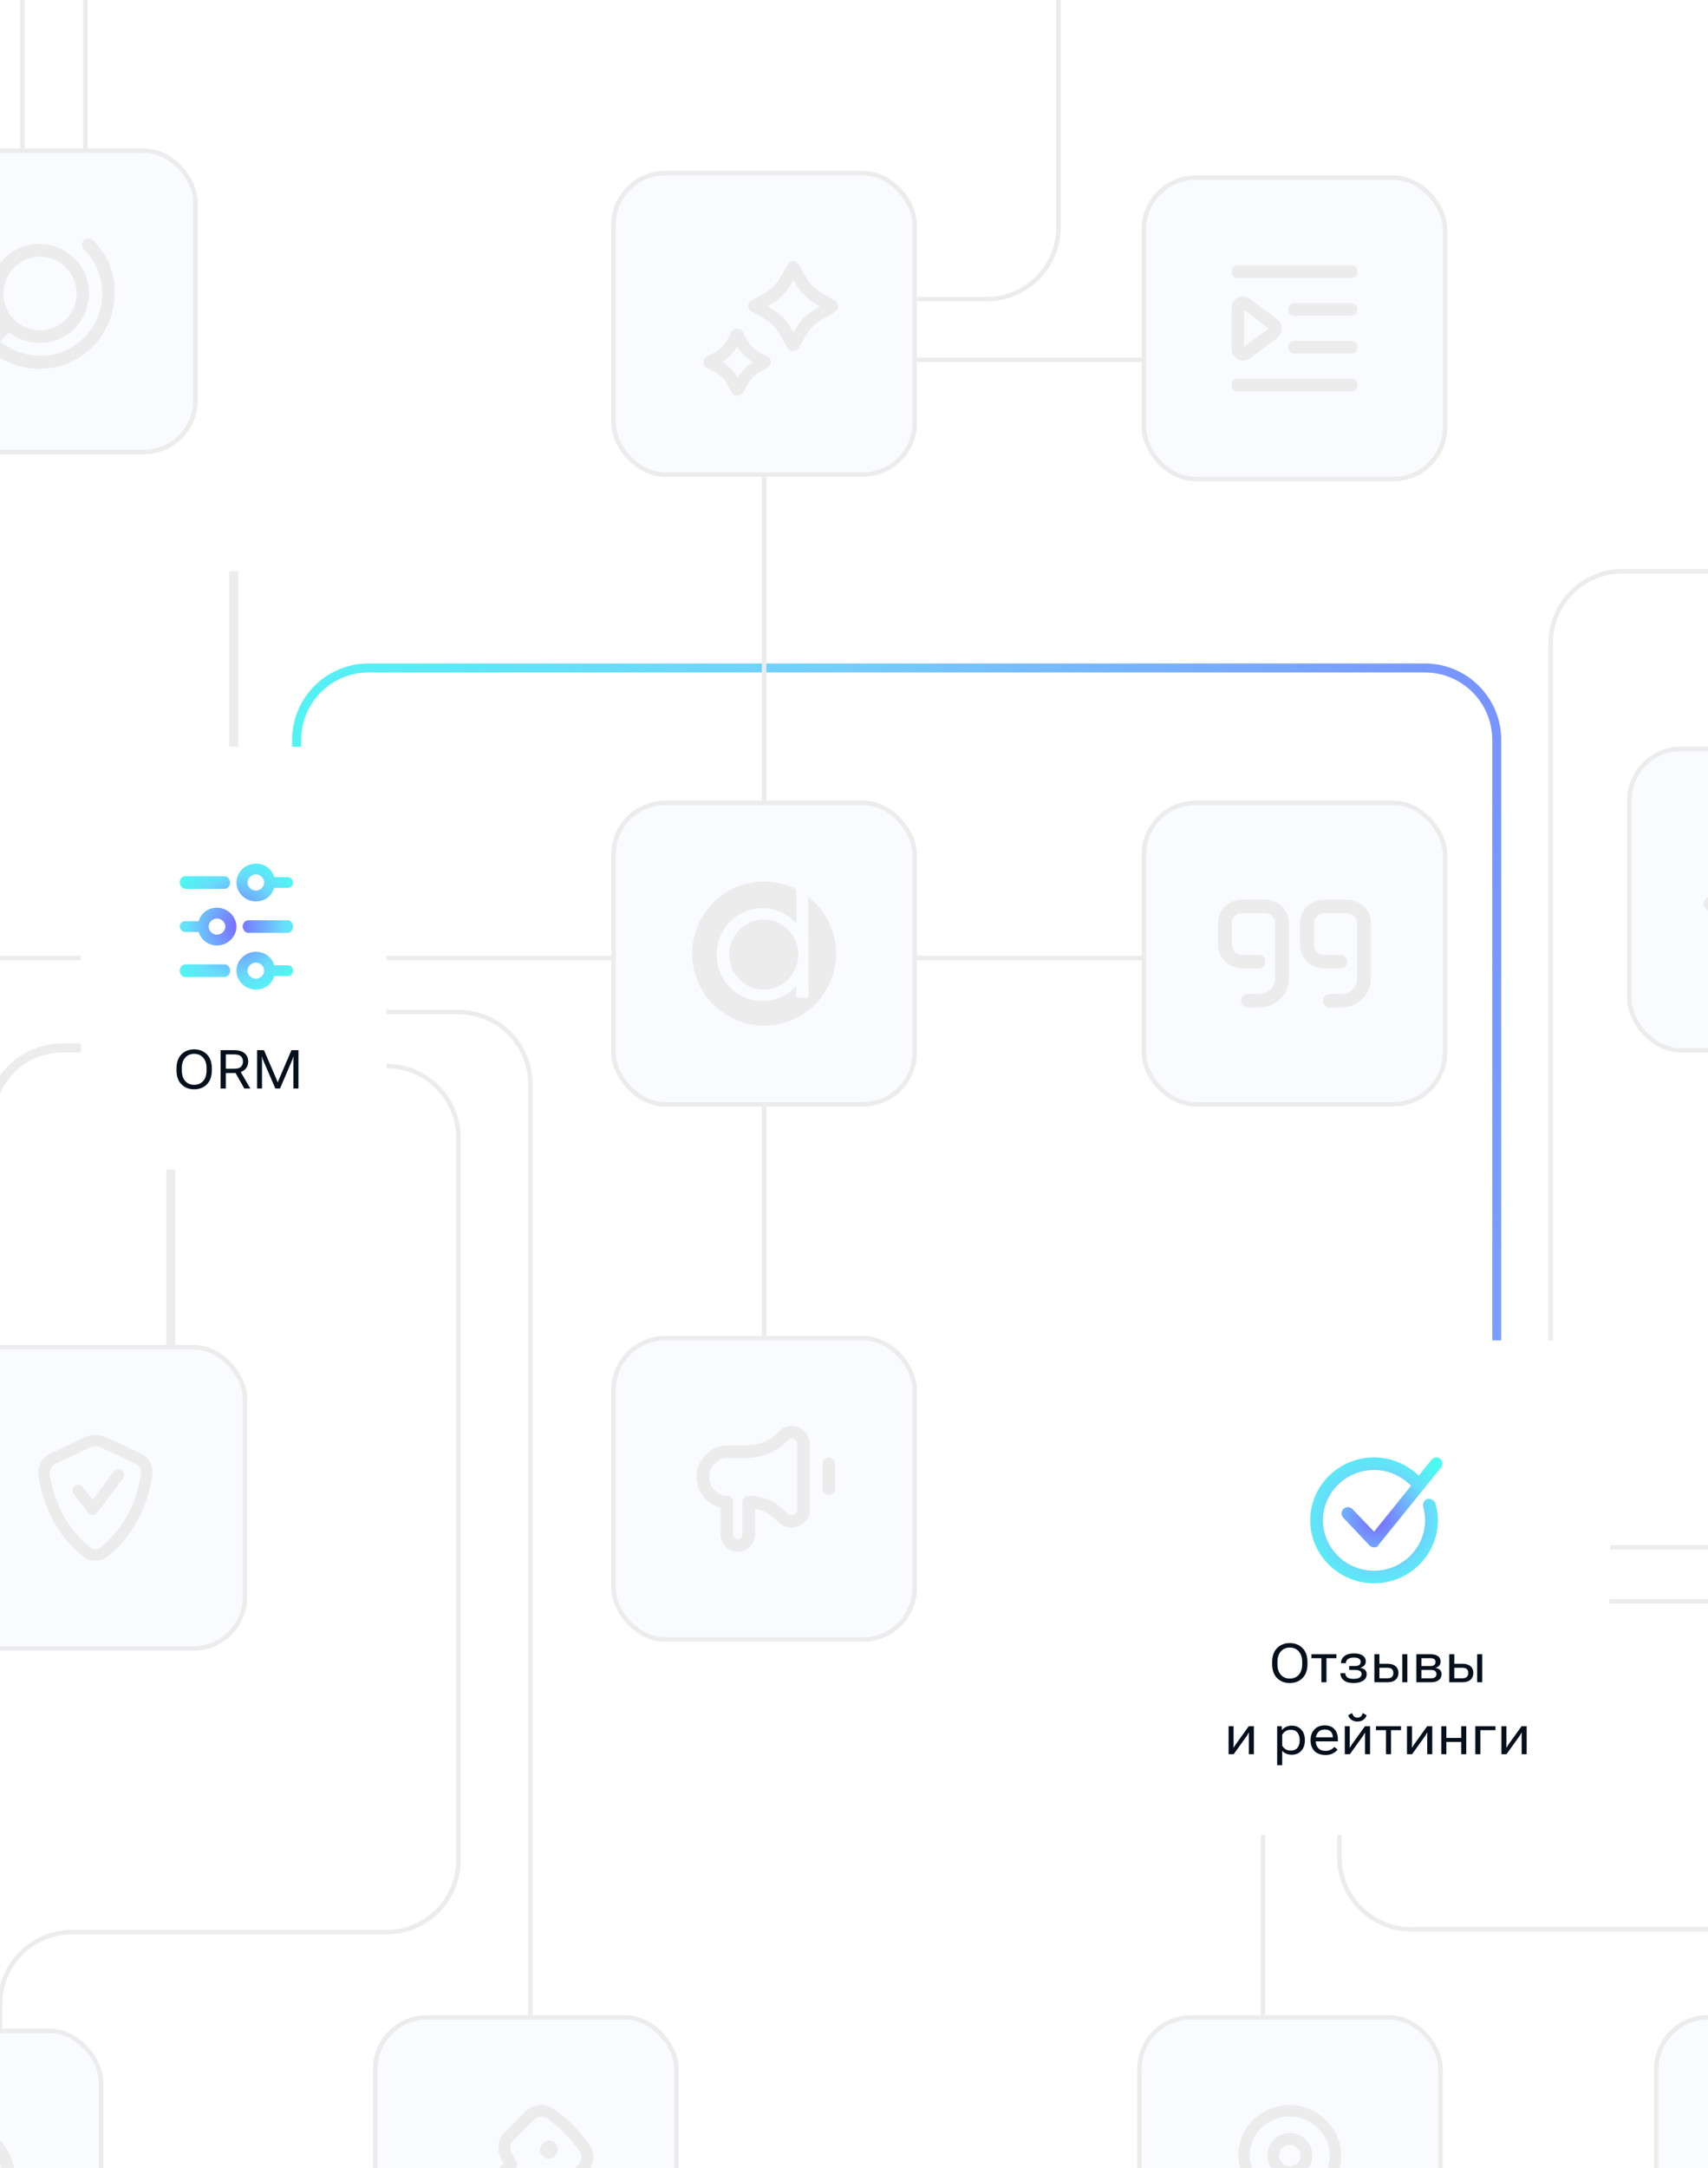 <svg width="380" height="482" viewBox="0 0 380 482" fill="none" xmlns="http://www.w3.org/2000/svg">
<g clip-path="url(#clip0_936_43189)">
<rect x="136.5" y="178.5" width="67" height="67" rx="11.5" fill="#F9FBFF"/>
<rect x="136.5" y="178.5" width="67" height="67" rx="11.5" stroke="#ECECEC"/>
<path fill-rule="evenodd" clip-rule="evenodd" d="M170 228C178.837 228 186 220.837 186 212C186 206.866 183.582 202.297 179.823 199.37L177.181 197.698C175.022 196.612 172.582 196 170 196C161.163 196 154 203.163 154 212C154 220.837 161.163 228 170 228ZM177.181 197.698V205.292C175.317 203.202 172.622 201.889 169.625 201.889C163.999 201.889 159.437 206.517 159.437 212.226C159.437 217.935 163.999 222.563 169.625 222.563C172.622 222.563 175.317 221.25 177.181 219.16L177.107 221.311C177.097 221.614 177.339 221.864 177.642 221.864H179.358C179.654 221.864 179.893 221.624 179.892 221.328L179.823 199.37L177.181 197.698ZM177.606 212.226C177.606 216.525 174.166 220.01 169.922 220.01C165.679 220.01 162.239 216.525 162.239 212.226C162.239 207.927 165.679 204.441 169.922 204.441C174.166 204.441 177.606 207.927 177.606 212.226Z" fill="#ECECEC"/>
<rect x="136.5" y="38.5" width="67" height="67" rx="11.5" fill="#F9FBFF"/>
<rect x="136.5" y="38.5" width="67" height="67" rx="11.5" stroke="#ECECEC"/>
<path d="M176.409 78.045C175.864 78.045 175.455 77.773 175.182 77.364L173.546 74.5C172.864 73 171.501 71.636 170.001 70.818L167.137 69.182C166.728 69.045 166.455 68.5 166.455 68.091C166.455 67.545 166.728 67.136 167.137 66.864L170.001 65.227C171.501 64.409 172.864 63.182 173.682 61.545L175.319 58.682C175.455 58.273 176 58 176.409 58C176.955 58 177.364 58.273 177.637 58.682L179.273 61.545C180.091 63.045 181.455 64.409 182.955 65.227L185.818 66.864C186.227 67.136 186.5 67.545 186.5 68.091C186.5 68.636 186.227 69.045 185.818 69.318L182.955 70.954C181.455 71.773 180.091 73.136 179.273 74.636L177.637 77.5C177.364 77.773 176.955 78.045 176.409 78.045ZM170.682 68.091L171.364 68.5C173.41 69.591 175.046 71.227 176.137 73.273L176.546 73.954L176.955 73.273C178.046 71.227 179.682 69.591 181.727 68.5L182.409 68.091L181.727 67.682C179.682 66.591 178.046 64.954 176.955 62.909L176.546 62.227L176.137 62.909C175.046 64.954 173.41 66.591 171.364 67.682L170.682 68.091Z" fill="#ECECEC"/>
<path d="M164 88C163.454 88 163.045 87.727 162.773 87.318L161.954 85.682C161.273 84.318 160.182 83.227 158.818 82.546L157.182 81.727C156.773 81.455 156.5 80.909 156.5 80.5C156.5 79.955 156.773 79.546 157.182 79.273L158.818 78.455C160.182 77.773 161.273 76.682 161.954 75.318L162.773 73.682C163.318 72.864 164.682 72.864 165.227 73.682L166.045 75.318C166.727 76.682 167.818 77.773 169.181 78.455L170.818 79.273C171.227 79.546 171.499 79.955 171.499 80.5C171.499 81.046 171.227 81.455 170.818 81.727L169.318 82.546C167.954 83.227 166.863 84.318 166.181 85.682L165.363 87.318C164.954 87.727 164.545 88 164 88ZM160.727 80.5C162.091 81.318 163.318 82.546 164.136 83.909C164.954 82.546 166.181 81.318 167.545 80.5C166.045 79.546 164.954 78.455 164 77.091C163.182 78.455 162.091 79.546 160.727 80.5Z" fill="#ECECEC"/>
<rect x="-23.5" y="33.5" width="67" height="67" rx="11.5" fill="#F9FBFF"/>
<rect x="-23.5" y="33.5" width="67" height="67" rx="11.5" stroke="#ECECEC"/>
<path d="M20.732 53.433C20.155 52.856 19.29 52.856 18.712 53.433C18.136 54.01 18.136 54.876 18.712 55.453C21.309 58.05 22.751 61.512 22.751 65.264C22.751 69.015 21.309 72.478 18.712 75.075C16.116 77.672 12.655 79.114 8.904 79.114C5.731 79.114 2.558 77.96 0.106 75.94L1.981 73.92C4 75.507 6.452 76.229 8.76 76.229C11.645 76.229 14.385 75.219 16.549 73.055C20.876 68.726 20.876 61.657 16.549 57.473C12.222 53.144 5.154 53.144 0.971 57.473C-2.923 61.368 -3.356 67.572 -0.038 71.9L-3.067 75.075C-3.644 75.652 -3.644 76.517 -3.067 77.094C0.106 80.269 4.289 82 8.76 82C13.232 82 17.414 80.269 20.588 77.094C23.761 73.92 25.492 69.736 25.492 65.264C25.636 60.791 23.905 56.607 20.732 53.433ZM3.135 59.492C4.722 57.906 6.885 57.04 8.904 57.04C11.068 57.04 13.087 57.906 14.674 59.492C17.847 62.667 17.847 67.861 14.674 71.035C11.501 74.209 6.308 74.209 3.135 71.035C-0.038 67.861 -0.038 62.667 3.135 59.492Z" fill="#ECECEC"/>
<rect x="-12.5" y="299.5" width="67" height="67" rx="11.5" fill="#F9FBFF"/>
<rect x="-12.5" y="299.5" width="67" height="67" rx="11.5" stroke="#ECECEC"/>
<path fill-rule="evenodd" clip-rule="evenodd" d="M18.916 319.491C20.388 318.836 22.033 318.836 23.505 319.491L23.527 319.502L31.396 323.188C31.406 323.193 31.416 323.197 31.426 323.202C33.188 324.085 34.233 326.025 33.889 328.105C33.234 332.165 31.253 340.169 23.91 346.053L23.896 346.064C22.294 347.312 20.127 347.312 18.524 346.064L18.511 346.053C11.165 340.168 9.185 332.161 8.532 328.102C8.527 328.073 8.523 328.044 8.521 328.015C8.358 326.218 9.158 324.102 11.154 323.187L18.886 319.505C18.896 319.5 18.906 319.496 18.916 319.491ZM19.965 321.811L12.239 325.489L12.219 325.499C11.441 325.853 10.978 326.763 11.052 327.744C11.675 331.577 13.513 338.782 20.095 344.061C20.774 344.586 21.646 344.586 22.326 344.061C28.935 338.761 30.761 331.517 31.376 327.697L31.377 327.691C31.538 326.726 31.066 325.876 30.299 325.485L22.459 321.812C21.654 321.457 20.77 321.457 19.965 321.811Z" fill="#ECECEC"/>
<path fill-rule="evenodd" clip-rule="evenodd" d="M27.08 326.89C27.643 327.311 27.758 328.108 27.337 328.671L21.626 336.308C21.387 336.627 21.012 336.816 20.612 336.818C20.213 336.82 19.836 336.634 19.594 336.316L16.396 332.116C15.97 331.557 16.078 330.759 16.637 330.333C17.197 329.907 17.995 330.015 18.421 330.574L20.598 333.433L25.298 327.147C25.719 326.584 26.517 326.469 27.08 326.89Z" fill="#ECECEC"/>
<g filter="url(#filter0_d_936_43189)">
<rect x="18" y="166" width="68" height="94" rx="12" fill="white"/>
<path d="M62.965 212.6H60C59.506 210.8 57.9 209.6 55.923 209.6C53.577 209.6 51.6 211.52 51.6 213.8C51.6 216.08 53.577 218 55.923 218C57.9 218 59.506 216.8 60 215H62.965C63.706 215 64.2 214.4 64.2 213.8C64.2 213.08 63.706 212.6 62.965 212.6ZM55.923 215.6C54.935 215.6 54.071 214.76 54.071 213.8C54.071 212.84 54.935 212 55.923 212C56.912 212 57.776 212.84 57.776 213.8C57.776 214.76 56.912 215.6 55.923 215.6Z" fill="url(#paint0_radial_936_43189)"/>
<path d="M49.008 212.4H40.191C39.477 212.4 39 213.1 39 213.8C39 214.64 39.596 215.2 40.191 215.2H49.008C49.723 215.2 50.2 214.5 50.2 213.8C50.2 212.96 49.604 212.4 49.008 212.4Z" fill="url(#paint1_radial_936_43189)"/>
<path d="M40.191 195.6H49.008C49.723 195.6 50.2 194.9 50.2 194.2C50.2 193.5 49.604 192.8 49.008 192.8H40.191C39.477 192.8 39 193.5 39 194.2C39 194.9 39.596 195.6 40.191 195.6Z" fill="url(#paint2_radial_936_43189)"/>
<path d="M55.923 198.4C57.9 198.4 59.506 197.2 60 195.4H62.965C63.706 195.4 64.2 194.8 64.2 194.2C64.2 193.6 63.582 193 62.965 193H60C59.506 191.2 57.9 190 55.923 190C53.577 190 51.6 191.92 51.6 194.2C51.6 196.48 53.577 198.4 55.923 198.4ZM55.923 192.4C56.912 192.4 57.776 193.24 57.776 194.2C57.776 195.16 56.912 196 55.923 196C54.935 196 54.071 195.16 54.071 194.2C54.071 193.24 54.935 192.4 55.923 192.4Z" fill="url(#paint3_radial_936_43189)"/>
<path d="M40.235 205.2H43.2C43.694 206.88 45.3 208.2 47.276 208.2C49.623 208.2 51.6 206.28 51.6 204C51.6 201.72 49.623 199.8 47.276 199.8C45.3 199.8 43.694 201 43.2 202.8H40.235C39.494 202.8 39 203.4 39 204C39 204.6 39.618 205.2 40.235 205.2ZM47.276 202.2C48.265 202.2 49.129 203.04 49.129 204C49.129 204.96 48.265 205.8 47.276 205.8C46.288 205.8 45.423 204.96 45.423 204C45.423 203.04 46.288 202.2 47.276 202.2Z" fill="url(#paint4_radial_936_43189)"/>
<path d="M62.996 202.6H54.204C53.482 202.6 53 203.3 53 204C53 204.7 53.602 205.4 54.204 205.4H62.996C63.718 205.4 64.2 204.7 64.2 204C64.2 203.3 63.718 202.6 62.996 202.6Z" fill="url(#paint5_radial_936_43189)"/>
<path d="M38.272 235.951V235.518C38.272 234.182 38.639 233.145 39.373 232.406C40.108 231.664 41.049 231.293 42.197 231.293C43.35 231.293 44.293 231.664 45.028 232.406C45.762 233.145 46.129 234.182 46.129 235.518V235.951C46.129 237.287 45.762 238.326 45.028 239.068C44.293 239.807 43.35 240.176 42.197 240.176C41.049 240.176 40.108 239.807 39.373 239.068C38.639 238.326 38.272 237.287 38.272 235.951ZM39.45 235.951C39.45 236.967 39.7 237.76 40.2 238.33C40.703 238.896 41.371 239.18 42.203 239.18C43.032 239.18 43.697 238.896 44.201 238.33C44.705 237.76 44.957 236.967 44.957 235.951V235.518C44.957 234.502 44.705 233.711 44.201 233.145C43.697 232.574 43.032 232.289 42.203 232.289C41.371 232.289 40.703 232.574 40.2 233.145C39.7 233.711 39.45 234.502 39.45 235.518V235.951ZM48.074 240V231.469H51.103C52.096 231.469 52.863 231.697 53.406 232.154C53.949 232.611 54.221 233.225 54.221 233.994C54.221 234.764 53.949 235.383 53.406 235.852C52.863 236.32 52.096 236.555 51.103 236.555H49.24V240H48.074ZM49.24 235.605H51.103C51.834 235.605 52.342 235.451 52.627 235.143C52.912 234.83 53.055 234.447 53.055 233.994C53.055 233.541 52.912 233.166 52.627 232.869C52.342 232.568 51.834 232.418 51.103 232.418H49.24V235.605ZM53.365 240L51.127 236.068L52.322 235.922L54.695 240H53.365ZM56.201 240V231.469H57.724L60.496 237.885C60.547 238.002 60.596 238.125 60.642 238.254C60.693 238.379 60.738 238.496 60.777 238.605H60.824C60.859 238.496 60.9 238.379 60.947 238.254C60.994 238.125 61.043 238.002 61.093 237.885L63.847 231.469H65.4V240H64.275V233.73C64.275 233.613 64.277 233.482 64.281 233.338C64.289 233.189 64.3 233.057 64.316 232.939H64.263C64.232 233.057 64.189 233.189 64.135 233.338C64.084 233.482 64.033 233.613 63.982 233.73L61.299 240H60.261L57.56 233.73C57.51 233.613 57.459 233.482 57.408 233.338C57.361 233.189 57.324 233.057 57.297 232.939H57.244C57.256 233.057 57.265 233.189 57.273 233.338C57.285 233.482 57.291 233.613 57.291 233.73V240H56.201Z" fill="#04101C"/>
</g>
<rect x="254.5" y="39.5" width="67" height="67" rx="11.5" fill="#F9FBFF"/>
<rect x="254.5" y="39.5" width="67" height="67" rx="11.5" stroke="#ECECEC"/>
<path d="M300.6 61.8H275.4C274.56 61.8 274 61.24 274 60.4C274 59.56 274.56 59 275.4 59H300.6C301.44 59 302 59.56 302 60.4C302 61.24 301.44 61.8 300.6 61.8Z" fill="#ECECEC"/>
<path d="M300.6 78.6H288C287.16 78.6 286.6 78.04 286.6 77.2C286.6 76.36 287.16 75.8 288 75.8H300.6C301.44 75.8 302 76.36 302 77.2C302 78.04 301.44 78.6 300.6 78.6Z" fill="#ECECEC"/>
<path d="M300.6 70.2H288C287.16 70.2 286.6 69.64 286.6 68.8C286.6 67.96 287.16 67.4 288 67.4H300.6C301.44 67.4 302 67.96 302 68.8C302 69.64 301.44 70.2 300.6 70.2Z" fill="#ECECEC"/>
<path d="M300.6 87H275.4C274.56 87 274 86.44 274 85.6C274 84.76 274.56 84.2 275.4 84.2H300.6C301.44 84.2 302 84.76 302 85.6C302 86.44 301.44 87 300.6 87Z" fill="#ECECEC"/>
<path d="M276.52 80.14C276.1 80.14 275.68 80 275.4 79.86C274.56 79.44 274 78.6 274 77.62V68.38C274 67.4 274.56 66.56 275.4 66.14C276.24 65.72 277.22 65.86 278.06 66.42L284.22 71.04C284.78 71.46 285.2 72.16 285.2 73C285.2 73.84 284.78 74.54 284.22 75.1L278.06 79.72C277.64 80 277.08 80.14 276.52 80.14ZM276.8 68.94V77.06L282.26 73L276.8 68.94Z" fill="#ECECEC"/>
<rect x="253.5" y="448.5" width="67" height="67" rx="11.5" fill="#F9FBFF"/>
<rect x="253.5" y="448.5" width="67" height="67" rx="11.5" stroke="#ECECEC"/>
<path fill-rule="evenodd" clip-rule="evenodd" d="M285.758 468.043C292.547 467.477 298.266 472.585 298.409 479.171L298.409 479.199C298.409 481.501 297.688 483.653 296.41 485.5L296.397 485.518L289.937 494.519C289.925 494.536 289.911 494.554 289.898 494.571C288.413 496.429 285.492 496.543 284.066 494.513L277.604 485.51C275.919 483.122 275.034 480.107 275.75 476.916C276.632 472.131 280.804 468.609 285.719 468.047C285.732 468.045 285.745 468.044 285.758 468.043ZM285.989 470.578C282.055 471.036 278.896 473.836 278.249 477.398C278.246 477.416 278.242 477.434 278.238 477.452C277.699 479.827 278.332 482.124 279.681 484.039L286.147 493.047C286.491 493.54 287.35 493.655 287.892 493.003L294.323 484.043C295.318 482.601 295.861 480.958 295.864 479.213C295.746 474.149 291.346 470.142 285.989 470.578Z" fill="#ECECEC"/>
<path fill-rule="evenodd" clip-rule="evenodd" d="M286.955 476.782C285.619 476.782 284.537 477.864 284.537 479.2C284.537 480.536 285.619 481.618 286.955 481.618C288.29 481.618 289.373 480.536 289.373 479.2C289.373 477.864 288.29 476.782 286.955 476.782ZM281.991 479.2C281.991 476.459 284.214 474.236 286.955 474.236C289.696 474.236 291.918 476.459 291.918 479.2C291.918 481.941 289.696 484.164 286.955 484.164C284.214 484.164 281.991 481.941 281.991 479.2Z" fill="#ECECEC"/>
<path fill-rule="evenodd" clip-rule="evenodd" d="M286.955 476.782C285.619 476.782 284.537 477.864 284.537 479.2C284.537 480.536 285.619 481.618 286.955 481.618C288.29 481.618 289.373 480.536 289.373 479.2C289.373 477.864 288.29 476.782 286.955 476.782ZM281.991 479.2C281.991 476.459 284.214 474.236 286.955 474.236C289.696 474.236 291.918 476.459 291.918 479.2C291.918 481.941 289.696 484.164 286.955 484.164C284.214 484.164 281.991 481.941 281.991 479.2Z" fill="#ECECEC"/>
<path fill-rule="evenodd" clip-rule="evenodd" d="M286.955 476.782C285.619 476.782 284.537 477.864 284.537 479.2C284.537 480.536 285.619 481.618 286.955 481.618C288.29 481.618 289.373 480.536 289.373 479.2C289.373 477.864 288.29 476.782 286.955 476.782ZM281.991 479.2C281.991 476.459 284.214 474.236 286.955 474.236C289.696 474.236 291.918 476.459 291.918 479.2C291.918 481.941 289.696 484.164 286.955 484.164C284.214 484.164 281.991 481.941 281.991 479.2Z" fill="#ECECEC"/>
<rect x="368.5" y="448.5" width="67" height="67" rx="11.5" fill="#F9FBFF"/>
<rect x="368.5" y="448.5" width="67" height="67" rx="11.5" stroke="#ECECEC"/>
<rect x="362.5" y="166.5" width="67" height="67" rx="11.5" fill="#F9FBFF"/>
<rect x="362.5" y="166.5" width="67" height="67" rx="11.5" stroke="#ECECEC"/>
<path d="M386.115 194.95C386.115 191.801 388.763 189.315 392.073 189.315C393.065 189.315 393.727 188.652 393.727 187.657C393.727 186.663 393.065 186 392.073 186C386.943 186 382.806 189.978 382.806 194.95V195.945C382.806 197.436 381.813 198.928 380.158 199.425C379.496 199.591 379 200.254 379 200.917C379 201.58 379.496 202.243 380.158 202.575C381.813 203.072 382.806 204.398 382.806 206.055V207.05C382.806 212.022 386.943 216 392.073 216C393.065 216 393.727 215.337 393.727 214.343C393.727 213.348 393.065 212.685 392.073 212.685C388.763 212.685 386.115 210.199 386.115 207.05V205.89C386.115 203.901 385.288 202.077 383.964 200.917C385.288 199.591 386.115 197.768 386.115 195.945V194.95Z" fill="#ECECEC"/>
<path d="M413.842 199.333C412.187 198.833 411.194 197.5 411.194 195.833V195C411.194 190 407.057 186 401.927 186C400.935 186 400.273 186.667 400.273 187.667C400.273 188.667 400.935 189.333 401.927 189.333C405.237 189.333 407.885 191.833 407.885 195V196C407.885 198 408.712 199.833 410.036 201C408.712 202.333 407.885 204.167 407.885 206V207C407.885 210.167 405.237 212.667 401.927 212.667C400.935 212.667 400.273 213.333 400.273 214.333C400.273 215.333 400.935 216 401.927 216C407.057 216 411.194 212 411.194 207V206C411.194 204.5 412.187 203 413.842 202.5C414.504 202.333 415 201.667 415 201C415 200.333 414.504 199.667 413.842 199.333Z" fill="#ECECEC"/>
<rect x="-44.5" y="451.5" width="67" height="67" rx="11.5" fill="#F9FBFF"/>
<rect x="-44.5" y="451.5" width="67" height="67" rx="11.5" stroke="#ECECEC"/>
<path d="M-21.98 499C-22.68 499 -23.24 498.72 -23.8 498.3C-24.5 497.6 -24.64 496.62 -24.36 495.78L-22.96 491.44C-23.94 489.48 -24.5 487.24 -24.5 485C-24.5 477.3 -18.2 471 -10.5 471C-2.8 471 3.5 477.3 3.5 485C3.5 492.7 -2.8 499 -10.5 499C-12.74 499 -14.98 498.44 -16.94 497.46L-21.28 498.86C-21.42 499 -21.7 499 -21.98 499ZM-16.1 494.66C-14.42 495.64 -12.46 496.2 -10.5 496.2C-4.34 496.2 0.7 491.16 0.7 485C0.7 478.84 -4.34 473.8 -10.5 473.8C-16.66 473.8 -21.7 478.84 -21.7 485C-21.7 486.96 -21.14 488.92 -20.16 490.6C-20.02 490.88 -19.88 491.3 -20.02 491.72L-21.42 496.06L-17.08 494.66C-17.08 494.66 -16.237 494.592 -16.1 494.66Z" fill="#ECECEC"/>
<path d="M-10.5 487.24C-9.263 487.24 -8.26 486.237 -8.26 485C-8.26 483.763 -9.263 482.76 -10.5 482.76C-11.737 482.76 -12.74 483.763 -12.74 485C-12.74 486.237 -11.737 487.24 -10.5 487.24Z" fill="#ECECEC"/>
<path d="M-17.36 487.24C-16.123 487.24 -15.12 486.237 -15.12 485C-15.12 483.763 -16.123 482.76 -17.36 482.76C-18.597 482.76 -19.6 483.763 -19.6 485C-19.6 486.237 -18.597 487.24 -17.36 487.24Z" fill="#ECECEC"/>
<path d="M-3.64 487.24C-2.403 487.24 -1.4 486.237 -1.4 485C-1.4 483.763 -2.403 482.76 -3.64 482.76C-4.877 482.76 -5.88 483.763 -5.88 485C-5.88 486.237 -4.877 487.24 -3.64 487.24Z" fill="#ECECEC"/>
<rect x="83.5" y="448.5" width="67" height="67" rx="11.5" fill="#F9FBFF"/>
<rect x="83.5" y="448.5" width="67" height="67" rx="11.5" stroke="#ECECEC"/>
<path d="M131.061 476.679C128.853 473.703 126.254 470.984 123.266 468.914C121.318 467.49 118.59 467.749 116.771 469.561L112.354 473.961C110.665 475.644 110.405 478.362 111.704 480.303C111.834 480.433 111.964 480.692 112.224 480.821L104.039 488.975C103.39 489.622 103 490.528 103 491.564V495.706C103 496.094 103.13 496.353 103.39 496.612C103.65 496.871 103.909 497 104.299 497H108.456C109.496 497 110.405 496.612 111.055 495.965L119.239 487.81C119.499 487.94 119.629 488.069 119.889 488.199C121.837 489.493 124.566 489.234 126.254 487.552L130.671 483.151C132.23 481.339 132.49 478.621 131.061 476.679ZM128.593 481.339L124.176 485.74C123.266 486.646 121.967 486.775 121.058 486.128C120.538 485.74 120.149 485.481 119.629 485.092C119.109 484.704 118.33 484.704 117.94 485.222L108.976 494.153C108.716 494.411 108.456 494.541 108.197 494.541H105.338V491.693C105.338 491.434 105.468 491.176 105.728 490.917L114.692 481.986C115.212 481.468 115.212 480.821 114.822 480.303C114.562 479.786 114.173 479.268 113.913 478.75C113.263 477.844 113.393 476.55 114.302 475.773L118.719 471.373C119.109 470.855 119.759 470.596 120.408 470.596C120.928 470.596 121.318 470.726 121.707 470.984C124.566 472.926 126.904 475.385 128.853 478.103C129.632 479.139 129.502 480.433 128.593 481.339Z" fill="#ECECEC"/>
<path d="M122.148 475.909C121.593 475.909 121.177 476.192 120.761 476.474C119.928 477.321 119.928 478.593 120.761 479.299C121.177 479.722 121.593 479.864 122.148 479.864C122.703 479.864 123.12 479.722 123.536 479.299C123.952 478.875 124.091 478.451 124.091 477.886C124.091 477.321 123.952 476.898 123.536 476.474C123.258 476.05 122.703 475.909 122.148 475.909Z" fill="#ECECEC"/>
<g filter="url(#filter1_d_936_43189)">
<rect x="253" y="298" width="105" height="110" rx="12" fill="white"/>
<path d="M299.872 333.484C299.304 332.924 298.452 332.924 297.884 333.484C297.316 334.044 297.316 334.884 297.884 335.443L303.706 341.602C303.99 341.882 304.416 342.022 304.7 342.022C305.126 342.022 305.552 341.882 305.694 341.462L319.609 324.246C320.035 323.686 320.035 322.706 319.325 322.287C318.899 321.867 318.047 321.867 317.479 322.566L314.639 326.066C312.083 323.546 308.392 322.007 304.7 322.007C296.89 322.007 290.5 328.305 290.5 336.003C290.5 343.701 296.89 350 304.7 350C312.509 350 318.899 343.701 318.899 336.003C318.899 334.744 318.757 333.484 318.331 332.224C318.047 331.524 317.337 331.104 316.627 331.244C315.917 331.384 315.491 332.224 315.633 332.924C315.917 333.904 316.059 335.024 316.059 336.003C316.059 342.162 310.947 347.201 304.7 347.201C298.452 347.201 293.34 342.162 293.34 336.003C293.34 329.845 298.452 324.806 304.7 324.806C307.824 324.806 310.664 326.066 312.935 328.305L304.7 338.523L299.872 333.484Z" fill="url(#paint6_radial_936_43189)"/>
<path d="M282.031 367.951V367.518C282.031 366.182 282.398 365.145 283.132 364.406C283.867 363.664 284.808 363.293 285.957 363.293C287.109 363.293 288.052 363.664 288.787 364.406C289.521 365.145 289.888 366.182 289.888 367.518V367.951C289.888 369.287 289.521 370.326 288.787 371.068C288.052 371.807 287.109 372.176 285.957 372.176C284.808 372.176 283.867 371.807 283.132 371.068C282.398 370.326 282.031 369.287 282.031 367.951ZM283.209 367.951C283.209 368.967 283.459 369.76 283.959 370.33C284.462 370.896 285.13 371.18 285.962 371.18C286.791 371.18 287.457 370.896 287.961 370.33C288.464 369.76 288.716 368.967 288.716 367.951V367.518C288.716 366.502 288.464 365.711 287.961 365.145C287.457 364.574 286.791 364.289 285.962 364.289C285.13 364.289 284.462 364.574 283.959 365.145C283.459 365.711 283.209 366.502 283.209 367.518V367.951ZM290.767 366.65V365.766H296.333V366.65H294.113V372H292.988V366.65H290.767ZM300.165 372.176C299.157 372.176 298.413 371.963 297.933 371.537C297.456 371.111 297.218 370.607 297.218 370.025V369.996H298.308V370.025C298.308 370.35 298.442 370.635 298.712 370.881C298.985 371.127 299.466 371.25 300.153 371.25C300.743 371.25 301.187 371.154 301.484 370.963C301.78 370.771 301.929 370.508 301.929 370.172C301.929 369.887 301.817 369.666 301.595 369.51C301.376 369.35 301.028 369.27 300.552 369.27H299.169V368.391H300.446C300.888 368.391 301.212 368.311 301.419 368.15C301.626 367.99 301.73 367.77 301.73 367.488C301.73 367.172 301.605 366.93 301.355 366.762C301.109 366.594 300.737 366.51 300.241 366.51C299.616 366.51 299.159 366.629 298.87 366.867C298.581 367.105 298.437 367.396 298.437 367.74V367.77H297.347V367.74C297.347 367.123 297.593 366.611 298.085 366.205C298.577 365.795 299.294 365.59 300.235 365.59C301.091 365.59 301.743 365.75 302.192 366.07C302.642 366.391 302.866 366.832 302.866 367.395C302.866 367.734 302.753 368.029 302.526 368.279C302.304 368.525 301.999 368.691 301.612 368.777V368.795C302.062 368.857 302.415 369.01 302.673 369.252C302.935 369.49 303.066 369.805 303.066 370.195C303.066 370.812 302.802 371.297 302.275 371.648C301.747 372 301.044 372.176 300.165 372.176ZM305.895 365.766V367.893H307.706C308.483 367.893 309.081 368.076 309.499 368.443C309.921 368.807 310.132 369.303 310.132 369.932C310.132 370.557 309.921 371.059 309.499 371.438C309.081 371.812 308.483 372 307.706 372H304.77V365.766H305.895ZM307.7 368.783H305.895V371.115H307.7C308.181 371.115 308.516 371.004 308.708 370.781C308.903 370.559 309.001 370.275 309.001 369.932C309.001 369.596 308.903 369.32 308.708 369.105C308.516 368.891 308.181 368.783 307.7 368.783ZM310.981 372V365.766H312.106V372H310.981ZM314.116 372V365.766H317.239C317.95 365.766 318.505 365.904 318.903 366.182C319.305 366.455 319.506 366.871 319.506 367.43C319.506 367.777 319.403 368.068 319.196 368.303C318.989 368.537 318.712 368.695 318.364 368.777V368.795C318.786 368.857 319.118 369.012 319.36 369.258C319.602 369.5 319.723 369.811 319.723 370.189C319.723 370.76 319.512 371.205 319.09 371.525C318.669 371.842 318.11 372 317.415 372H314.116ZM315.241 368.391H317.239C317.641 368.391 317.93 368.311 318.106 368.15C318.282 367.99 318.37 367.77 318.37 367.488C318.37 367.215 318.282 367.008 318.106 366.867C317.93 366.727 317.641 366.654 317.239 366.65H315.241V368.391ZM315.241 371.115H317.415C317.821 371.115 318.118 371.031 318.305 370.863C318.497 370.695 318.592 370.469 318.592 370.184C318.592 369.906 318.499 369.686 318.311 369.521C318.124 369.354 317.825 369.27 317.415 369.27H315.241V371.115ZM322.559 365.766V367.893H324.37C325.147 367.893 325.745 368.076 326.162 368.443C326.584 368.807 326.795 369.303 326.795 369.932C326.795 370.557 326.584 371.059 326.162 371.438C325.745 371.812 325.147 372 324.37 372H321.434V365.766H322.559ZM324.364 368.783H322.559V371.115H324.364C324.844 371.115 325.18 371.004 325.371 370.781C325.567 370.559 325.664 370.275 325.664 369.932C325.664 369.596 325.567 369.32 325.371 369.105C325.18 368.891 324.844 368.783 324.364 368.783ZM327.645 372V365.766H328.77V372H327.645ZM272.34 388V381.766H273.453V385.738C273.453 385.855 273.451 385.988 273.447 386.137C273.447 386.285 273.445 386.42 273.441 386.541H273.488C273.543 386.436 273.604 386.324 273.67 386.207C273.736 386.09 273.813 385.973 273.899 385.855L276.834 381.766H277.965V388H276.846V384.033C276.846 383.912 276.848 383.777 276.852 383.629C276.856 383.477 276.861 383.34 276.869 383.219H276.805C276.754 383.32 276.695 383.432 276.629 383.553C276.563 383.674 276.488 383.793 276.406 383.91L273.471 388H272.34ZM283.144 390.438V381.766H284.164L284.216 382.621H284.24C284.427 382.352 284.711 382.123 285.089 381.936C285.468 381.744 285.912 381.648 286.42 381.648C287.295 381.648 287.994 381.945 288.517 382.539C289.045 383.129 289.308 383.879 289.308 384.789V384.977C289.308 385.883 289.045 386.633 288.517 387.227C287.994 387.82 287.295 388.117 286.42 388.117C285.912 388.117 285.48 388.035 285.125 387.871C284.769 387.707 284.484 387.49 284.269 387.221V390.438H283.144ZM284.269 386.084C284.41 386.373 284.642 386.631 284.966 386.857C285.291 387.08 285.685 387.191 286.15 387.191C286.841 387.191 287.347 386.98 287.668 386.559C287.992 386.133 288.154 385.605 288.154 384.977V384.789C288.154 384.156 287.992 383.629 287.668 383.207C287.347 382.785 286.841 382.574 286.15 382.574C285.685 382.574 285.291 382.688 284.966 382.914C284.646 383.137 284.414 383.393 284.269 383.682V386.084ZM290.585 384.977V384.789C290.585 383.848 290.87 383.08 291.441 382.486C292.015 381.889 292.773 381.59 293.714 381.59C294.66 381.59 295.386 381.869 295.894 382.428C296.402 382.982 296.656 383.734 296.656 384.684V385.146H291.253V384.25H295.525V384.221C295.525 383.721 295.382 383.311 295.097 382.99C294.812 382.67 294.355 382.51 293.726 382.51C293.066 382.51 292.566 382.729 292.226 383.166C291.886 383.604 291.716 384.145 291.716 384.789V384.977C291.716 385.621 291.894 386.162 292.249 386.6C292.609 387.037 293.161 387.256 293.908 387.256C294.361 387.256 294.751 387.17 295.079 386.998C295.408 386.822 295.671 386.615 295.87 386.377L296.597 386.975C296.378 387.268 296.038 387.541 295.577 387.795C295.12 388.049 294.564 388.176 293.908 388.176C292.833 388.176 292.011 387.879 291.441 387.285C290.87 386.688 290.585 385.918 290.585 384.977ZM298.191 388V381.766H299.304V385.738C299.304 385.855 299.302 385.988 299.298 386.137C299.298 386.285 299.296 386.42 299.292 386.541H299.339C299.394 386.436 299.454 386.324 299.521 386.207C299.587 386.09 299.663 385.973 299.749 385.855L302.685 381.766H303.816V388H302.696V384.033C302.696 383.912 302.698 383.777 302.702 383.629C302.706 383.477 302.712 383.34 302.72 383.219H302.655C302.605 383.32 302.546 383.432 302.48 383.553C302.413 383.674 302.339 383.793 302.257 383.91L299.321 388H298.191ZM301.003 379.867C301.296 379.867 301.536 379.789 301.724 379.633C301.911 379.473 302.071 379.213 302.204 378.854L303.066 379.357C302.87 379.834 302.593 380.184 302.234 380.406C301.874 380.629 301.464 380.74 301.003 380.74C300.538 380.74 300.128 380.631 299.773 380.412C299.417 380.189 299.138 379.838 298.935 379.357L299.802 378.842C299.935 379.213 300.093 379.477 300.276 379.633C300.464 379.789 300.706 379.867 301.003 379.867ZM305.134 382.65V381.766H310.7V382.65H308.479V388H307.354V382.65H305.134ZM312.03 388V381.766H313.143V385.738C313.143 385.855 313.141 385.988 313.137 386.137C313.137 386.285 313.135 386.42 313.131 386.541H313.178C313.233 386.436 313.294 386.324 313.36 386.207C313.426 386.09 313.503 385.973 313.589 385.855L316.524 381.766H317.655V388H316.536V384.033C316.536 383.912 316.538 383.777 316.542 383.629C316.546 383.477 316.551 383.34 316.559 383.219H316.495C316.444 383.32 316.385 383.432 316.319 383.553C316.253 383.674 316.178 383.793 316.096 383.91L313.161 388H312.03ZM319.664 381.766H320.789V384.379H324.094V381.766H325.219V388H324.094V385.27H320.789V388H319.664V381.766ZM327.229 381.766H331.705V382.65H328.354V388H327.229V381.766ZM333.035 388V381.766H334.148V385.738C334.148 385.855 334.146 385.988 334.142 386.137C334.142 386.285 334.141 386.42 334.137 386.541H334.184C334.238 386.436 334.299 386.324 334.365 386.207C334.432 386.09 334.508 385.973 334.594 385.855L337.529 381.766H338.66V388H337.541V384.033C337.541 383.912 337.543 383.777 337.547 383.629C337.551 383.477 337.557 383.34 337.564 383.219H337.5C337.449 383.32 337.391 383.432 337.324 383.553C337.258 383.674 337.184 383.793 337.101 383.91L334.166 388H333.035Z" fill="#04101C"/>
</g>
<rect x="136.5" y="297.5" width="67" height="67" rx="11.5" fill="#F9FBFF"/>
<rect x="136.5" y="297.5" width="67" height="67" rx="11.5" stroke="#ECECEC"/>
<path fill-rule="evenodd" clip-rule="evenodd" d="M178.03 317.487C179.293 318.178 180.2 319.549 180.2 321.2V335.48C180.2 338.822 176.499 340.802 173.778 338.859C173.748 338.838 173.718 338.814 173.689 338.79L172.196 337.53C172.174 337.512 172.153 337.493 172.133 337.474C170.985 336.381 169.554 335.7 167.982 335.449V340.94C167.982 343.161 166.358 345 164.138 345C161.873 345 160.295 342.972 160.295 340.94V335.183C157.276 334.494 155 331.636 155 328.34C155 326.484 155.655 324.697 157.056 323.413C158.188 322.258 159.741 321.34 161.695 321.34H166.541C168.689 321.21 170.681 320.475 172.185 319.298L173.634 317.939C173.662 317.913 173.691 317.887 173.722 317.863C175.081 316.785 176.746 316.785 178.03 317.487ZM175.5 320.028L174.056 321.382C174.028 321.408 173.999 321.433 173.968 321.457C171.956 323.053 169.366 323.983 166.662 324.138C166.635 324.139 166.609 324.14 166.582 324.14H161.695C160.68 324.14 159.8 324.605 159.034 325.395C159.013 325.417 158.99 325.439 158.967 325.46C158.22 326.134 157.8 327.132 157.8 328.34C157.8 330.711 159.68 332.54 161.695 332.54C162.468 332.54 163.095 333.167 163.095 333.94V340.94C163.095 341.709 163.688 342.2 164.138 342.2C164.634 342.2 165.182 341.799 165.182 340.94V333.94C165.182 333.167 165.809 332.54 166.582 332.54C169.337 332.54 171.988 333.486 174.032 335.416L175.443 336.607C176.251 337.141 177.4 336.6 177.4 335.48V321.2C177.4 320.611 177.085 320.162 176.686 319.943C176.318 319.742 175.895 319.736 175.5 320.028Z" fill="#ECECEC"/>
<path fill-rule="evenodd" clip-rule="evenodd" d="M184.4 324C185.173 324 185.8 324.627 185.8 325.4V331C185.8 331.773 185.173 332.4 184.4 332.4C183.627 332.4 183 331.773 183 331V325.4C183 324.627 183.627 324 184.4 324Z" fill="#ECECEC"/>
<rect x="254.5" y="178.5" width="67" height="67" rx="11.5" fill="#F9FBFF"/>
<rect x="254.5" y="178.5" width="67" height="67" rx="11.5" stroke="#ECECEC"/>
<path d="M281.355 200H276.409C273.473 200 271 202.25 271 205.1V210.2C271 213.05 273.473 215.3 276.409 215.3H279.964C280.891 215.3 281.509 214.7 281.509 213.8C281.509 212.9 280.891 212.3 279.964 212.3H276.409C275.173 212.3 274.091 211.4 274.091 210.2V205.1C274.091 203.9 275.173 203 276.409 203H281.355C282.591 203 283.673 203.9 283.673 205.1V217.55C283.673 219.5 282.127 221 280.118 221H277.645C276.718 221 276.1 221.6 276.1 222.5C276.1 223.4 276.718 224 277.645 224H280.118C283.827 224 286.764 221.15 286.764 217.55V205.1C286.764 202.25 284.291 200 281.355 200Z" fill="#ECECEC"/>
<path d="M299.591 200H294.645C291.709 200 289.236 202.25 289.236 205.1V210.2C289.236 213.05 291.709 215.3 294.645 215.3H298.2C299.127 215.3 299.745 214.7 299.745 213.8C299.745 212.9 299.127 212.3 298.2 212.3H294.645C293.409 212.3 292.327 211.4 292.327 210.2V205.1C292.327 203.9 293.409 203 294.645 203H299.591C300.827 203 301.909 203.9 301.909 205.1V217.55C301.909 219.5 300.364 221 298.355 221H295.882C294.955 221 294.336 221.6 294.336 222.5C294.336 223.4 294.955 224 295.882 224H298.355C302.064 224 305 221.15 305 217.55V205.1C305 202.25 302.527 200 299.591 200Z" fill="#ECECEC"/>
<path d="M204 213L254 213" stroke="#ECECEC"/>
<path d="M358 356L399 356" stroke="#ECECEC"/>
<path d="M281 408L281 448" stroke="#ECECEC"/>
<path d="M298 408V412.93C298 421.767 305.163 428.93 314 428.93H387C395.837 428.93 403 436.094 403 444.93V448" stroke="#ECECEC"/>
<path d="M425 99V110.994C425 119.831 417.837 126.994 409 126.994H361C352.163 126.994 345 134.158 345 142.994V298" stroke="#ECECEC"/>
<path d="M358.268 344L381.096 344C387.178 344 391.367 338.802 391.367 331.256L391.367 233" stroke="#ECECEC"/>
<path d="M204 80L254 80" stroke="#ECECEC"/>
<path d="M52 166L52 127" stroke="#ECECEC" stroke-width="2"/>
<path d="M66 166L66 164.499C66.001 155.663 73.164 148.5 82 148.5L316.999 148.5C325.836 148.5 332.999 155.664 332.999 164.5L332.999 298" stroke="url(#paint7_linear_936_43189)" stroke-width="2"/>
<path d="M213 483L217.5 483C226.337 483 233.5 490.163 233.5 499L233.5 546.5C233.5 555.336 240.664 562.5 249.5 562.5L442 562.5C450.837 562.5 458 569.663 458 578.5L458 598" stroke="#ECECEC"/>
<path d="M5 33L5 -34" stroke="#ECECEC"/>
<path d="M133 -34V-34C133 -27.373 127.627 -22 121 -22L35 -22C26.163 -22 19 -14.837 19 -6V33" stroke="#ECECEC"/>
<path d="M204.001 66.499L219.5 66.499C228.336 66.499 235.5 59.336 235.5 50.499L235.501 -34" stroke="#ECECEC"/>
<path d="M136 213H86" stroke="#ECECEC"/>
<path d="M18 213H-22" stroke="#ECECEC"/>
<path d="M18 233H13.837C5.001 233 -2.163 240.163 -2.163 249V263.5C-2.163 272.337 -9.326 279.5 -18.163 279.5H-90C-98.837 279.5 -106 286.663 -106 295.5V299" stroke="#ECECEC" stroke-width="2"/>
<path d="M38 260V299" stroke="#ECECEC" stroke-width="2"/>
<path d="M86 225L101.999 225C110.836 225 117.999 232.163 117.999 241L117.999 448" stroke="#ECECEC"/>
<path d="M86 237V237C94.837 237 102 244.163 102 253V413.551C102 422.388 94.837 429.551 86 429.551H16C7.163 429.551 0 436.715 0 445.551V451" stroke="#ECECEC"/>
<path d="M170 178L170 106" stroke="#ECECEC"/>
<path d="M170 246L170 298" stroke="#ECECEC"/>
</g>
<defs>
<filter id="filter0_d_936_43189" x="9" y="158" width="88" height="114" filterUnits="userSpaceOnUse" color-interpolation-filters="sRGB">
<feFlood flood-opacity="0" result="BackgroundImageFix"/>
<feColorMatrix in="SourceAlpha" type="matrix" values="0 0 0 0 0 0 0 0 0 0 0 0 0 0 0 0 0 0 127 0" result="hardAlpha"/>
<feOffset dx="1" dy="2"/>
<feGaussianBlur stdDeviation="5"/>
<feComposite in2="hardAlpha" operator="out"/>
<feColorMatrix type="matrix" values="0 0 0 0 0.008 0 0 0 0 0.045 0 0 0 0 0.08 0 0 0 0.04 0"/>
<feBlend mode="normal" in2="BackgroundImageFix" result="effect1_dropShadow_936_43189"/>
<feBlend mode="normal" in="SourceGraphic" in2="effect1_dropShadow_936_43189" result="shape"/>
</filter>
<filter id="filter1_d_936_43189" x="244" y="290" width="125" height="130" filterUnits="userSpaceOnUse" color-interpolation-filters="sRGB">
<feFlood flood-opacity="0" result="BackgroundImageFix"/>
<feColorMatrix in="SourceAlpha" type="matrix" values="0 0 0 0 0 0 0 0 0 0 0 0 0 0 0 0 0 0 127 0" result="hardAlpha"/>
<feOffset dx="1" dy="2"/>
<feGaussianBlur stdDeviation="5"/>
<feComposite in2="hardAlpha" operator="out"/>
<feColorMatrix type="matrix" values="0 0 0 0 0.008 0 0 0 0 0.045 0 0 0 0 0.08 0 0 0 0.04 0"/>
<feBlend mode="normal" in2="BackgroundImageFix" result="effect1_dropShadow_936_43189"/>
<feBlend mode="normal" in="SourceGraphic" in2="effect1_dropShadow_936_43189" result="shape"/>
</filter>
<radialGradient id="paint0_radial_936_43189" cx="0" cy="0" r="1" gradientUnits="userSpaceOnUse" gradientTransform="translate(51.6 204) rotate(98.771) scale(17.707 16.023)">
<stop offset="0.055" stop-color="#7A73FF"/>
<stop offset="0.65" stop-color="#67DDFA"/>
<stop offset="1" stop-color="#4AFCF1"/>
</radialGradient>
<radialGradient id="paint1_radial_936_43189" cx="0" cy="0" r="1" gradientUnits="userSpaceOnUse" gradientTransform="translate(51.6 204) rotate(98.771) scale(17.707 16.023)">
<stop offset="0.055" stop-color="#7A73FF"/>
<stop offset="0.65" stop-color="#67DDFA"/>
<stop offset="1" stop-color="#4AFCF1"/>
</radialGradient>
<radialGradient id="paint2_radial_936_43189" cx="0" cy="0" r="1" gradientUnits="userSpaceOnUse" gradientTransform="translate(51.6 204) rotate(98.771) scale(17.707 16.023)">
<stop offset="0.055" stop-color="#7A73FF"/>
<stop offset="0.65" stop-color="#67DDFA"/>
<stop offset="1" stop-color="#4AFCF1"/>
</radialGradient>
<radialGradient id="paint3_radial_936_43189" cx="0" cy="0" r="1" gradientUnits="userSpaceOnUse" gradientTransform="translate(51.6 204) rotate(98.771) scale(17.707 16.023)">
<stop offset="0.055" stop-color="#7A73FF"/>
<stop offset="0.65" stop-color="#67DDFA"/>
<stop offset="1" stop-color="#4AFCF1"/>
</radialGradient>
<radialGradient id="paint4_radial_936_43189" cx="0" cy="0" r="1" gradientUnits="userSpaceOnUse" gradientTransform="translate(51.6 204) rotate(98.771) scale(17.707 16.023)">
<stop offset="0.055" stop-color="#7A73FF"/>
<stop offset="0.65" stop-color="#67DDFA"/>
<stop offset="1" stop-color="#4AFCF1"/>
</radialGradient>
<radialGradient id="paint5_radial_936_43189" cx="0" cy="0" r="1" gradientUnits="userSpaceOnUse" gradientTransform="translate(51.6 204) rotate(98.771) scale(17.707 16.023)">
<stop offset="0.055" stop-color="#7A73FF"/>
<stop offset="0.65" stop-color="#67DDFA"/>
<stop offset="1" stop-color="#4AFCF1"/>
</radialGradient>
<radialGradient id="paint6_radial_936_43189" cx="0" cy="0" r="1" gradientUnits="userSpaceOnUse" gradientTransform="translate(305.2 336) rotate(100.204) scale(17.781 18.616)">
<stop offset="0.055" stop-color="#7A73FF"/>
<stop offset="0.65" stop-color="#67DDFA"/>
<stop offset="1" stop-color="#4AFCF1"/>
</radialGradient>
<linearGradient id="paint7_linear_936_43189" x1="605.892" y1="133.914" x2="54.715" y2="249.929" gradientUnits="userSpaceOnUse">
<stop offset="0.339" stop-color="#7A73FF"/>
<stop offset="0.734" stop-color="#75CDFF"/>
<stop offset="1" stop-color="#4AFCF1"/>
</linearGradient>
<clipPath id="clip0_936_43189">
<rect width="788" height="482" fill="white" transform="translate(-207)"/>
</clipPath>
</defs>
</svg>

